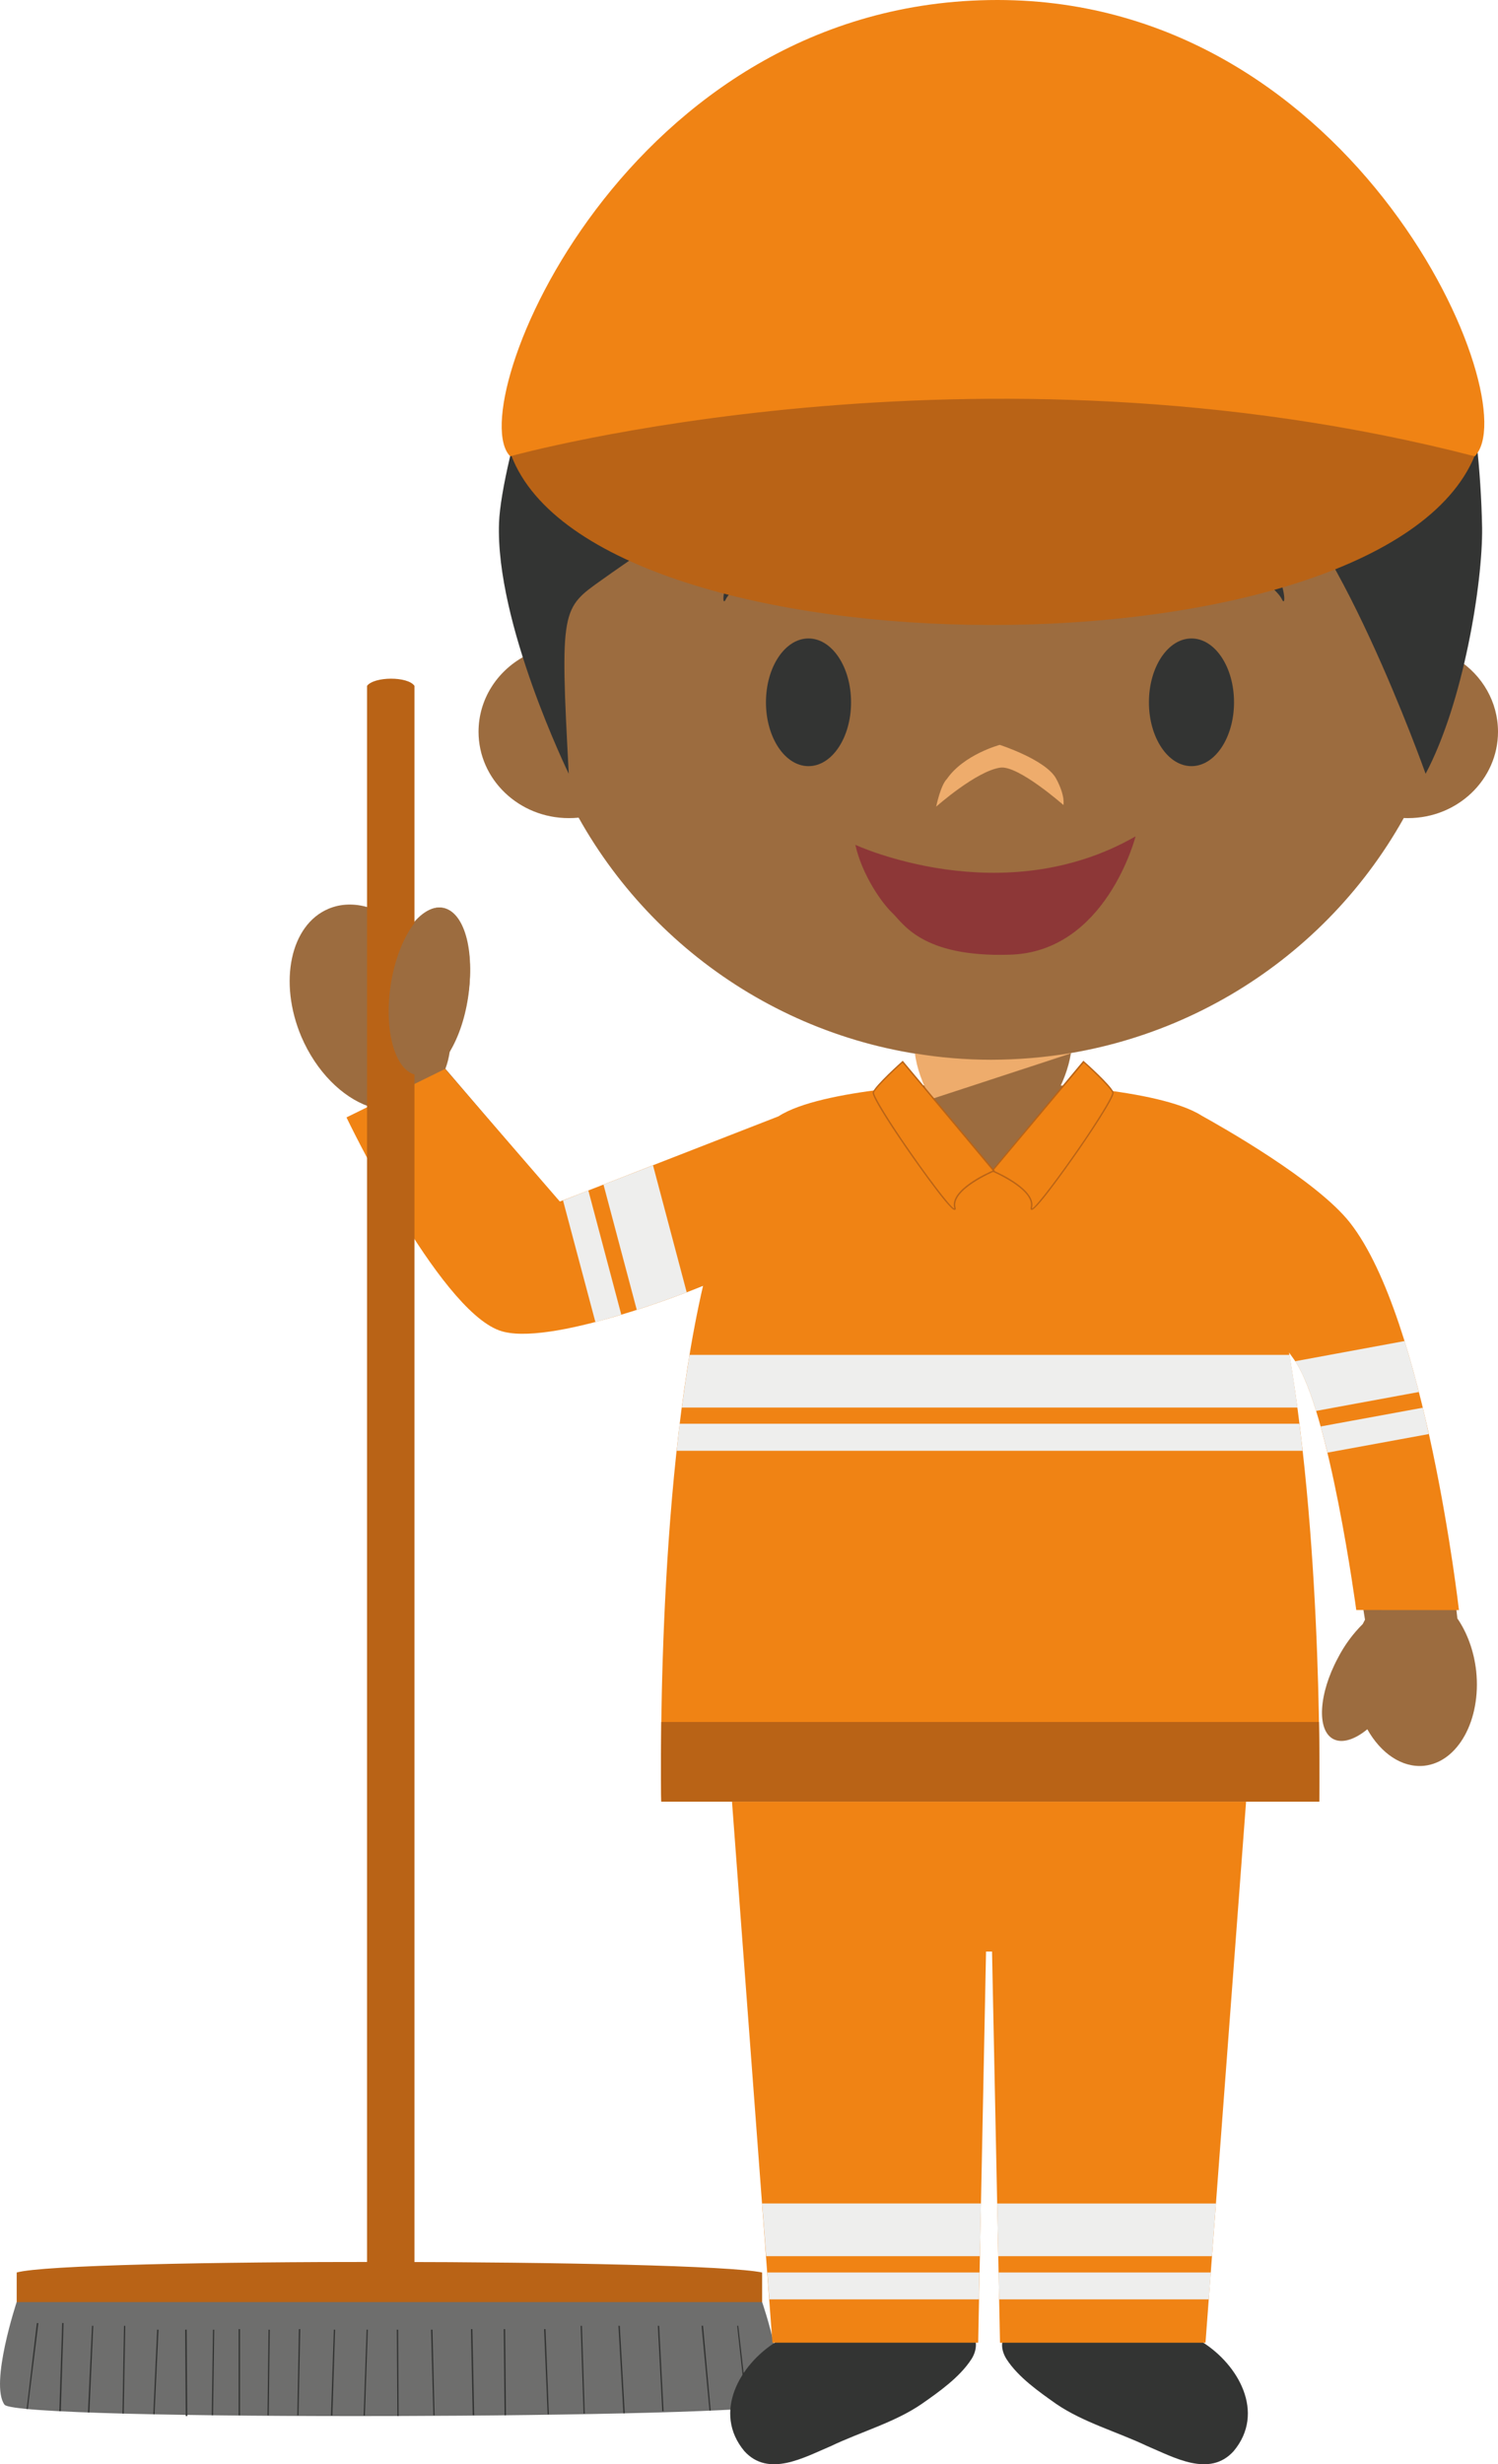 <svg version="1.1" xmlns="http://www.w3.org/2000/svg" xmlns:xlink="http://www.w3.org/1999/xlink" width="70.408" height="115.791" viewBox="0,0,70.408,115.791"><g transform="translate(-204.999,-122)"><g data-paper-data="{&quot;isPaintingLayer&quot;:true}" fill-rule="evenodd" stroke="none" stroke-width="1" stroke-linecap="butt" stroke-linejoin="miter" stroke-miterlimit="10" stroke-dasharray="" stroke-dashoffset="0" style="mix-blend-mode: normal"><path d="M268.566,179.911c3.574,4.536 4.937,18.195 4.937,18.195c0,0 0,-0.02 -0.004,-0.057c0.453,0.664 0.779,1.52 0.883,2.477c0.239,2.285 -0.85,4.274 -2.447,4.445c-1.048,0.104 -2.038,-0.59 -2.67,-1.716c-0.583,0.482 -1.18,0.68 -1.602,0.458c-0.781,-0.411 -0.687,-2.12 0.217,-3.804c0.303,-0.591 0.698,-1.131 1.17,-1.599c0.033,-0.069 0.072,-0.136 0.106,-0.204c0,0 -1.544,-9.866 -3.201,-12.198c-0.836,-1.17 -1.369,-1.825 -1.552,-2.344c-0.152,-0.418 -0.32,-1.21 -0.39,-1.514c-0.527,-2.337 -3.44,-7.622 -3.44,-7.622c0,0 6.27,3.271 7.993,5.483M220.435,164.704c1.17,-0.497 2.574,-0.04 3.706,1.05c0.511,-0.773 1.116,-1.203 1.688,-1.097c1.052,0.208 1.547,2.212 1.105,4.482c-0.178,0.871 -0.458,1.654 -0.797,2.273c-0.038,0.276 -0.106,0.547 -0.203,0.808l5.347,6.256l11.34,-4.048c0,0 -1.927,3.054 -2.406,4.16c-0.345,0.816 -1.014,3.378 -1.014,3.378c0,0 -8.281,3.358 -10.638,2.509c-2.895,-1.044 -6.236,-10.483 -6.236,-10.483v-0.004c-1.247,-0.44 -2.46,-1.632 -3.164,-3.274c-1.086,-2.57 -0.512,-5.257 1.272,-6.01" data-paper-data="{&quot;origPos&quot;:null}" fill="#9c6c3f"/><path d="M268.745,197.653c0,0 -1.262,-9.423 -2.913,-11.757c-0.085,-0.122 -0.167,-0.234 -0.246,-0.344c1.623,9.542 1.42,21.104 1.42,21.104h-30.925c0,0 -0.303,-14.442 1.963,-24.242c-0.566,0.258 -7.321,2.918 -9.57,2.104c-2.905,-1.048 -7.19,-10.013 -7.19,-10.013l4.636,-2.279l5.394,6.234l10.276,-4.006c2.021,-1.317 8.173,-1.535 8.173,-1.535l1.711,0.053h0.14l1.706,-0.053c0,0 6.13,0.2 8.169,1.51c0.822,0.456 5.39,3.02 6.962,5.025c3.566,4.546 5.12,18.202 5.12,18.202l-4.826,-0.004" fill="#f08314"/><path d="M224.48,230.741h-2.23v-76.515c0.341,-0.442 1.911,-0.454 2.229,0v76.515z" fill="#b96316"/><path d="M240.82,230.931h-35.036v-2.15c2.42,-0.689 32.1,-0.634 35.036,0z" fill="#b96316"/><path d="M241.402,234.99c-0.515,0.625 -35.619,0.804 -36.193,0c-0.699,-0.987 0.574,-4.819 0.574,-4.819h35.037c0,0 1.341,3.877 0.582,4.82" fill="#6e6e6d"/><path d="M206.304,235.199l-0.053,-0.006l0.481,-4.039l0.07,0.006zM207.857,235.297h-0.07l0.135,-4.142h0.065zM209.201,235.36h-0.069l0.191,-4.074h0.061zM210.815,235.414l-0.061,-0.007l0.073,-4.121h0.06zM212.263,235.446l-0.059,-0.006l0.18,-3.973h0.065zM213.73,235.528l-0.027,-4.062h0.07l0.027,4.062zM215.014,235.487h-0.062l0.058,-4.02h0.059zM216.214,235.493h0.067v-4.052h-0.067zM217.63,235.493h-0.06l0.05,-4.026h0.06zM219.031,235.487h-0.059l0.075,-4.046h0.065zM220.622,235.5l-0.067,-0.006l0.134,-4.029h0.061zM222.15,235.5l-0.06,-0.006l0.14,-4.029h0.058zM223.677,235.528l-0.028,-4.062h0.063l0.024,4.062zM225.368,235.493l-0.11,-4.026h0.068l0.1,4.026zM227.217,235.487l-0.083,-4.046h0.069l0.083,4.046zM228.715,235.487l-0.04,-4.046h0.066l0.04,4.046zM230.737,235.446l-0.165,-4.005h0.067l0.158,4zM232.427,235.414l-0.137,-4.128h0.062l0.132,4.12zM234.3,235.398l-0.234,-4.111h0.065l0.233,4.105zM236.126,235.297l-0.209,-4.01h0.063l0.208,4.01zM238.345,235.27l-0.37,-3.984l0.068,-0.006l0.361,3.986zM240.065,235.087l-0.418,-3.8l0.051,-0.006l0.432,3.798z" fill="#333433"/><path d="M227.001,168.858c-0.321,2.163 -1.402,3.804 -2.418,3.653c-0.994,-0.151 -1.546,-2.027 -1.225,-4.2c0.326,-2.166 1.405,-3.804 2.41,-3.655c1,0.148 1.557,2.031 1.233,4.202" data-paper-data="{&quot;origPos&quot;:null}" fill="#9c6c3f"/><path d="M261.461,232.019c1.753,1.077 3.025,3.352 1.525,5.151c-1.133,1.26 -2.801,0.3 -4.071,-0.236c-1.404,-0.666 -3.002,-1.11 -4.27,-1.976c-0.81,-0.572 -1.785,-1.252 -2.337,-2.105c-0.168,-0.262 -0.253,-0.584 -0.19,-0.834zM241.508,232.019c-1.752,1.077 -3.022,3.352 -1.527,5.151c1.136,1.26 2.809,0.3 4.079,-0.236c1.394,-0.666 2.997,-1.11 4.258,-1.976c0.818,-0.572 1.787,-1.252 2.339,-2.105c0.171,-0.262 0.248,-0.584 0.195,-0.834z" fill="#333433"/><path d="M263.566,206.66l-1.907,25.42h-9.658l-0.375,-18.381h-0.282l-0.37,18.38h-9.67l-1.9,-25.419z" fill="#f08314"/><path d="M261.963,228.014h-10.044l-0.054,-2.475h10.285zM240.819,225.538h10.29l-0.054,2.476h-10.046zM261.813,230.044h-9.853l-0.03,-1.264h9.982zM241.062,228.779h9.978l-0.03,1.264h-9.85z" fill="#eeeeed"/><path d="M236.082,206.655c-0.012,-0.093 -0.034,-1.523 0,-3.743h30.911c0.039,2.235 0.013,3.677 0.013,3.743h-30.924" fill="#b96316"/><path d="M265.61,185.664c0.14,0.822 0.263,1.647 0.368,2.475h-28.932c0.108,-0.827 0.229,-1.652 0.363,-2.475h28.201M266.072,188.899c0.057,0.425 0.106,0.85 0.15,1.27h-29.42c0.043,-0.42 0.097,-0.845 0.14,-1.27h29.13M233.364,177.661l2.328,-0.904l1.583,5.967c-0.775,0.294 -1.558,0.569 -2.347,0.824zM234.2,183.772c-0.397,0.122 -0.807,0.242 -1.217,0.348l-1.521,-5.712l1.19,-0.471zM271.016,185.014c0.245,0.792 0.47,1.59 0.674,2.393l-4.834,0.89c-0.305,-0.991 -0.635,-1.815 -0.982,-2.335l5.142,-0.948M271.871,188.147c0.104,0.41 0.198,0.823 0.282,1.237l-4.761,0.873c-0.103,-0.417 -0.213,-0.836 -0.319,-1.23l4.798,-0.88" fill="#eeeeed"/><path d="M255.401,173.067c-1.103,-0.116 -1.92,-0.148 -1.92,-0.148l-1.7,0.056h-0.144l-1.71,-0.087c-0.693,0.039 -1.384,0.1 -2.073,0.183l3.834,3.954zM273.531,153.002c1.13,0.728 1.876,1.972 1.876,3.384c0,2.233 -1.888,4.056 -4.229,4.056c-0.071,0 -0.14,0 -0.198,-0.006c-3.926,7.021 -11.345,11.368 -19.39,11.36c-8.34,0 -15.602,-4.589 -19.395,-11.376c-0.151,0.016 -0.309,0.022 -0.461,0.022c-2.347,0 -4.243,-1.823 -4.243,-4.056c0,-1.522 0.864,-2.839 2.14,-3.538c-0.143,-1.035 -0.216,-2.095 -0.216,-3.17c0,-12.214 9.92,-22.117 22.175,-22.117c12.262,0 22.184,9.903 22.184,22.117c0.001,1.112 -0.08,2.224 -0.243,3.324" data-paper-data="{&quot;origPos&quot;:null}" fill="#9c6c3f"/><path d="M247.311,147.65c0,0 -0.503,1.803 -2.082,1.446c-0.772,-0.174 -0.908,-1.201 -3.386,-0.74c-0.779,0.18 -2.417,1.156 -2.732,1.808c-0.316,0.652 -0.088,-2.392 2.457,-3.522c1.835,-0.675 2.457,-0.642 3.977,-0.642c1.52,0 1.987,0.907 1.766,1.65M257.052,147.65c0,0 0.503,1.803 2.082,1.446c0.772,-0.174 0.908,-1.201 3.386,-0.74c0.779,0.18 2.417,1.156 2.732,1.808c0.316,0.652 0.087,-2.392 -2.457,-3.522c-1.835,-0.675 -2.457,-0.642 -3.977,-0.642c-1.52,0 -1.987,0.907 -1.766,1.65M245,155c0,1.657 -0.895,3 -2,3c-1.105,0 -2,-1.343 -2,-3c0,-1.657 0.895,-3 2,-3c1.105,0 2,1.343 2,3M263,155c0,1.657 -0.895,3 -2,3c-1.105,0 -2,-1.343 -2,-3c0,-1.657 0.895,-3 2,-3c1.105,0 2,1.343 2,3" fill="#333433"/><path d="M252.02,158.069c-1.125,0.153 -3.02,1.834 -3.02,1.834c0,0 0.207,-1.009 0.503,-1.299c0.8,-1.156 2.487,-1.604 2.487,-1.604c0,0 2.173,0.703 2.65,1.588c0.443,0.824 0.34,1.238 0.34,1.238c0,0 -2.121,-1.871 -2.96,-1.756z" fill="#eeac6c"/><path d="M245.2,161.696c0,0 6.897,3.208 13.172,-0.397c0,0 -1.39,5.47 -5.95,5.561c-4.115,0.122 -4.984,-1.492 -5.477,-1.956c-0.492,-0.463 -1.42,-1.772 -1.745,-3.208" data-paper-data="{&quot;origPos&quot;:null}" fill="#8d3737"/><path d="M274.66,146.795c0.031,2.599 -0.878,8.218 -2.655,11.563c0,0 -4.368,-12.305 -7.952,-14.255c-4.394,-2.383 -15.979,1.05 -19.901,-2.033c-0.657,-0.519 -0.583,-1.675 -0.583,-1.675c0,0 -0.755,1.481 -1.11,1.888c-1.907,2.154 -6.837,5.284 -9.174,6.964c-1.888,1.342 -1.971,1.327 -1.553,9.111c0,0 -3.461,-7.08 -3.277,-11.807c0.052,-1.362 0.723,-4.382 1.802,-7.451c3.904,-7.81 11.991,-13.183 21.334,-13.183c10.743,0 19.823,7.086 22.803,16.812c0.151,1.351 0.24,2.707 0.266,4.066" fill="#333433"/><path d="M249.865,174.328c-1.032,0 -1.876,-2.218 -1.876,-3.23h7.376c0,1.012 -0.84,3.23 -1.876,3.23h-3.624" data-paper-data="{&quot;origPos&quot;:null}" fill="#9c6c3f"/><path d="M248.776,173.644c-0.408,-0.631 -0.702,-1.508 -0.773,-2.145c1.172,0.197 2.373,0.297 3.588,0.297c1.262,-0.003 2.521,-0.109 3.765,-0.318l-0.014,0.016l-6.566,2.15" fill="#eeac6c"/><path d="M255.93,171.889c0,0 1.254,1.115 1.38,1.444c0.121,0.324 -4.045,6.271 -3.828,5.404c0.213,-0.875 -1.844,-1.72 -1.844,-1.72z" fill="#f08314"/><path d="M251.688,177.002c0.296,0.126 2.02,0.917 1.82,1.742c0,0.02 -0.005,0.04 -0.005,0.048c0.19,-0.07 1.35,-1.599 2.487,-3.276c0.929,-1.384 1.321,-2.088 1.288,-2.178c-0.115,-0.285 -1.166,-1.247 -1.343,-1.404zM253.454,178.841c-0.017,-0.034 -0.02,-0.073 -0.01,-0.11c0.21,-0.832 -1.797,-1.677 -1.817,-1.687l-0.037,-0.014l4.33,-5.189l0.03,0.03c0.054,0.04 1.26,1.119 1.387,1.449c0.079,0.208 -1.203,2.104 -1.602,2.678c-0.084,0.116 -1.97,2.853 -2.242,2.853c-0.014,-0.001 -0.027,-0.004 -0.04,-0.01z" data-paper-data="{&quot;origPos&quot;:null}" fill="#b96316"/><path d="M251.715,177.017c0,0 -2.05,0.845 -1.834,1.72c0.213,0.867 -3.956,-5.08 -3.828,-5.404c0.119,-0.329 1.375,-1.444 1.375,-1.444z" fill="#f08314"/><path d="M247.421,171.935l4.236,5.068c-0.29,0.126 -2.016,0.915 -1.813,1.742c0.006,0.018 0.006,0.038 0.006,0.045c-0.185,-0.066 -1.341,-1.592 -2.473,-3.264c-0.94,-1.393 -1.323,-2.097 -1.3,-2.19c0.111,-0.283 1.17,-1.244 1.343,-1.401zM249.86,178.851c0.015,0.001 0.031,-0.003 0.044,-0.011c0.021,-0.024 0.021,-0.057 0.005,-0.109c-0.203,-0.833 1.791,-1.676 1.82,-1.686l0.04,-0.014l-4.341,-5.189l-0.027,0.028c-0.048,0.041 -1.255,1.121 -1.383,1.451c-0.08,0.208 1.21,2.111 1.61,2.685c0.084,0.116 1.964,2.845 2.232,2.845zM229.035,143.413c0,0 8.005,-7.137 22.414,-7.137c11.865,0 22.864,7.137 22.864,7.137c-4.388,10.668 -41.231,10.544 -45.278,0" fill="#b96316"/><path d="M228.98,143.44c-2.318,-2.314 5.41,-21.44 22.899,-21.44c16.943,0 24.938,18.947 22.434,21.44c-23.541,-6.083 -45.332,0 -45.332,0" fill="#f08314"/></g></g></svg>